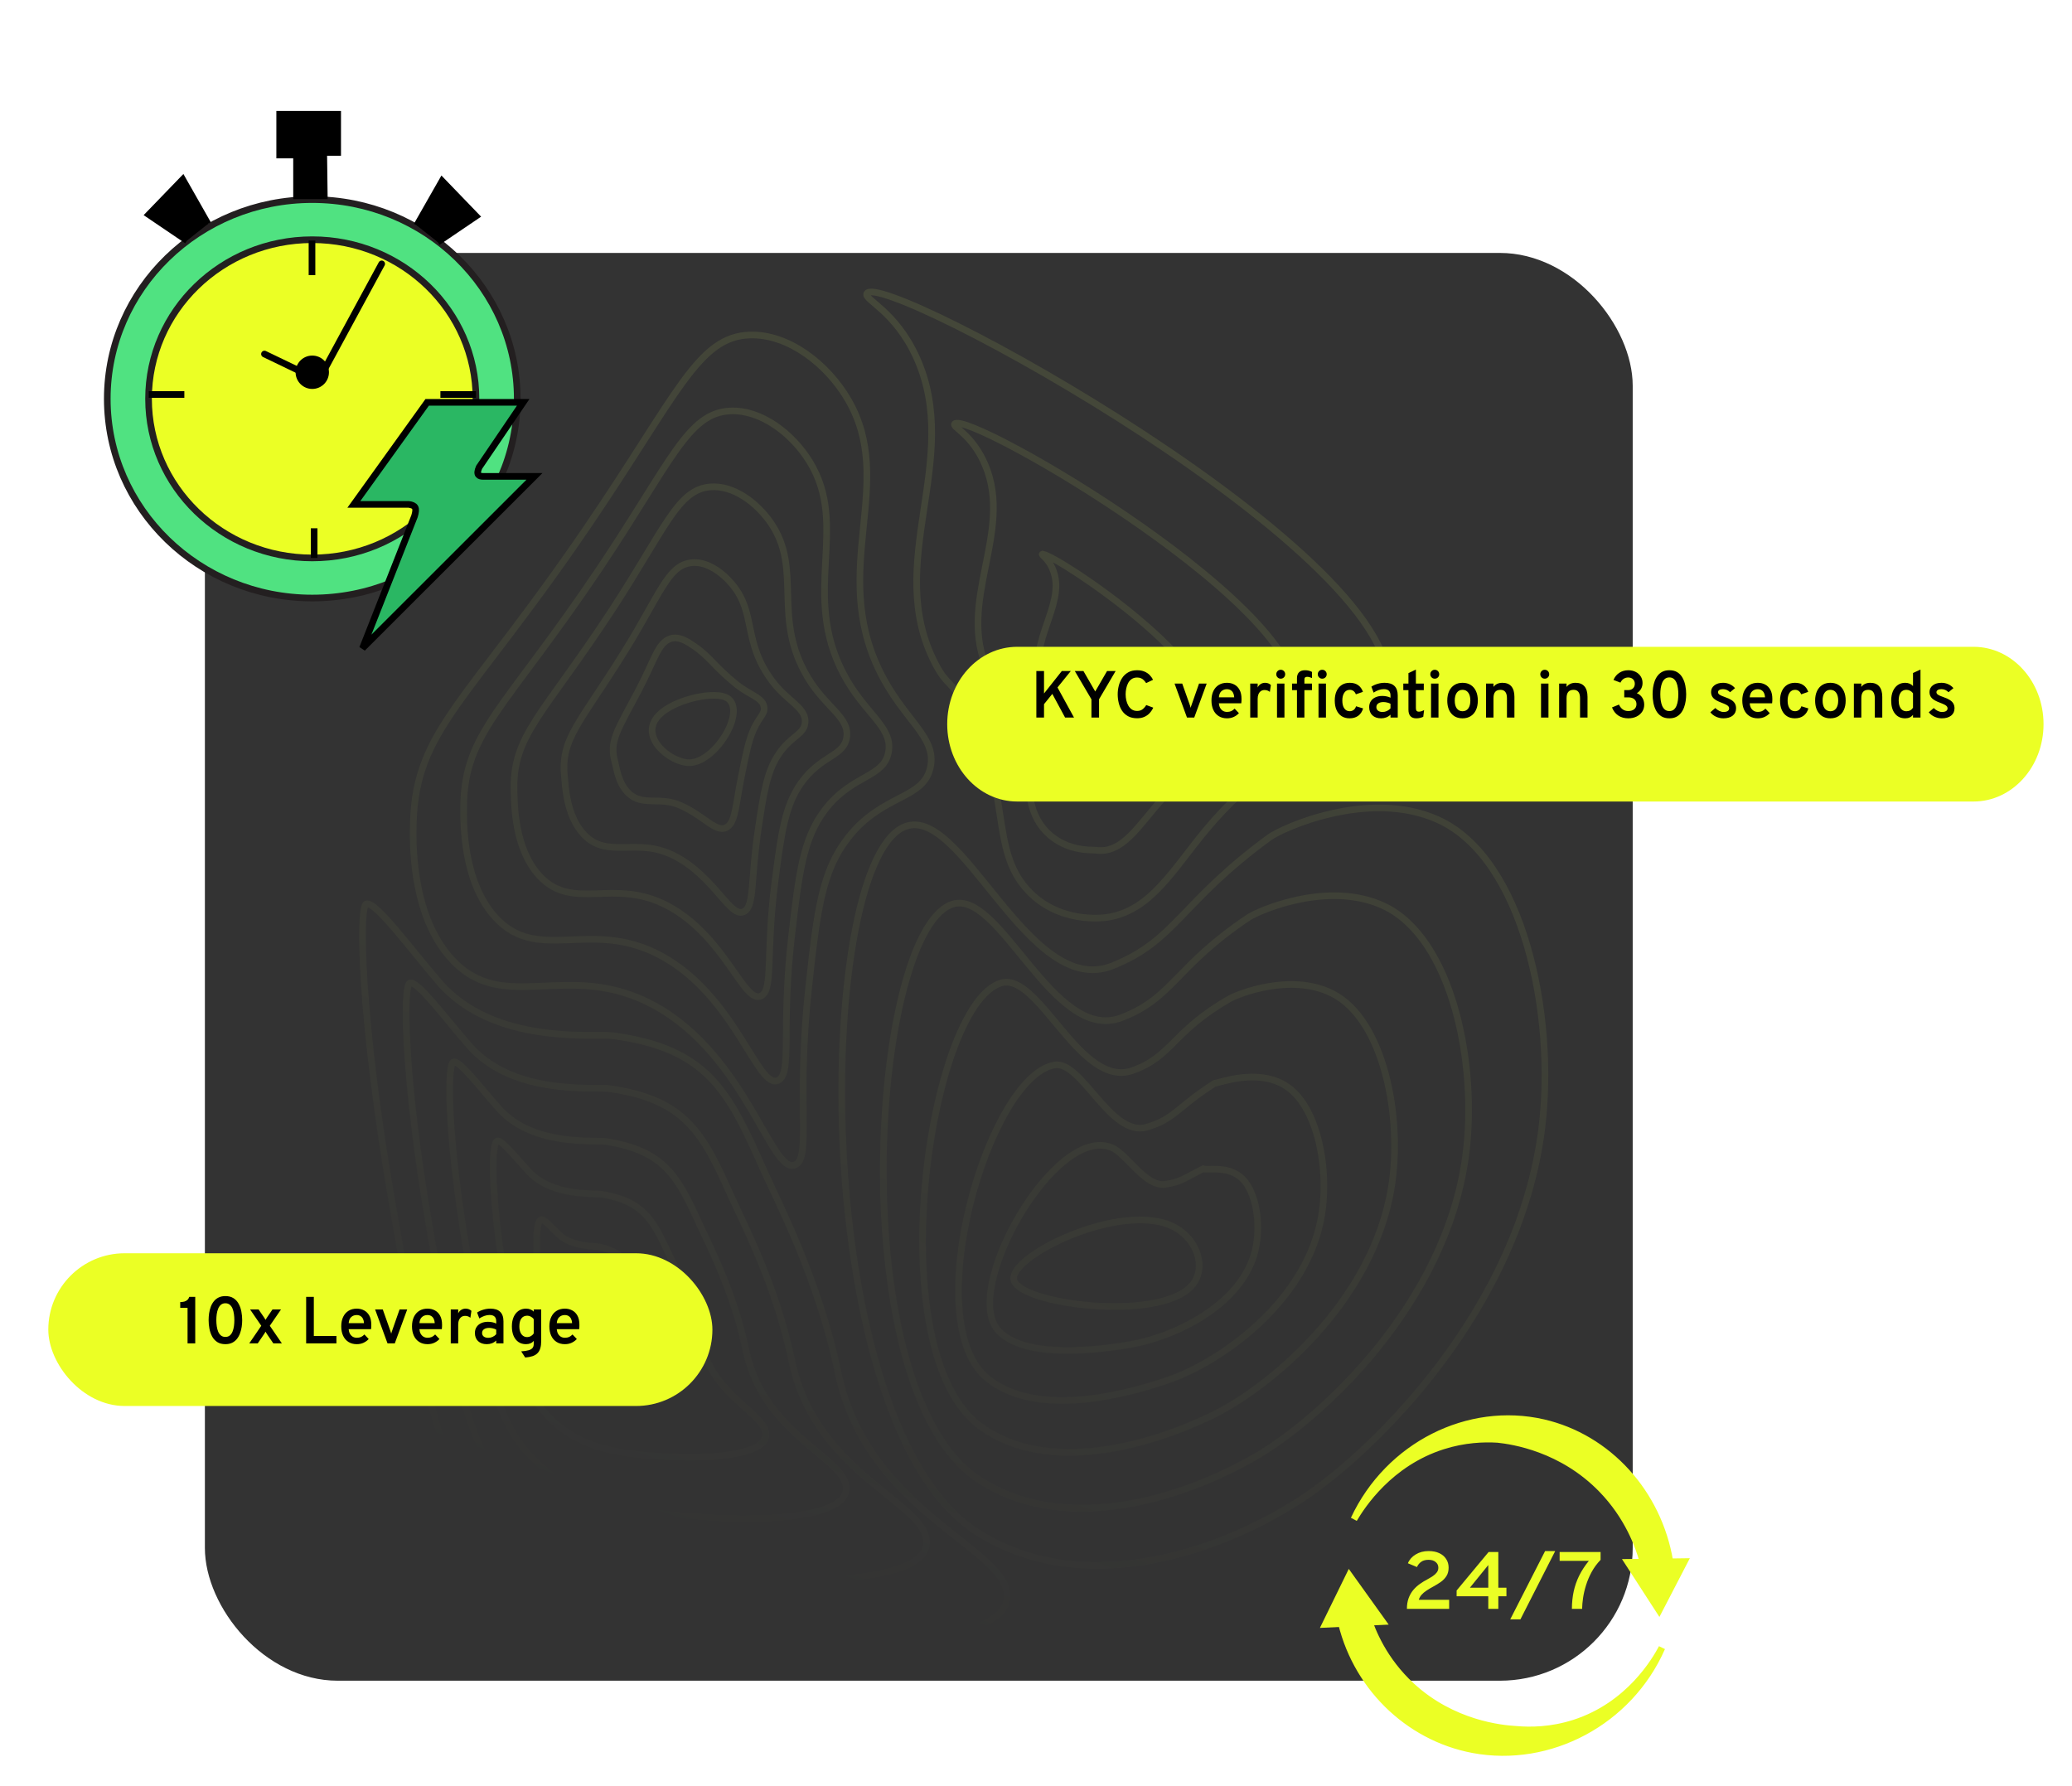 <svg width="312" height="269" viewBox="0 0 312 269" fill="none" xmlns="http://www.w3.org/2000/svg">
<rect x="30.851" y="38.088" width="215" height="215" rx="20" fill="#333333"/>
<g opacity="0.1">
<path d="M176.646 184.7C180.382 186.557 181.801 191.109 179.359 193.708C174.335 199.056 153.653 196.414 152.68 192.789C151.721 189.218 168.85 180.823 176.646 184.7Z" stroke="url(#paint0_linear_1015_1581)" stroke-miterlimit="10"/>
<path d="M167.389 172.805C158.855 169.256 144.526 194.522 150.441 200.487C154.077 204.155 162.88 203.697 170.059 202.492C176.799 201.36 186.428 196.734 188.804 189.05C190.062 184.971 189.307 179.16 186.643 177.124C184.581 175.55 181.797 176.258 181.183 175.996C178.255 177.438 177.826 177.998 175.494 178.336C172.445 178.779 169.735 173.781 167.389 172.805Z" stroke="url(#paint1_linear_1015_1581)" stroke-miterlimit="10"/>
<path d="M158.73 160.378C148.819 162.257 138.049 199.161 148.8 207.654C155.647 213.063 167.584 210.674 175.904 207.815C183.547 205.188 196.273 196.422 198.848 183.86C200.345 176.561 198.526 166.293 193.315 163.322C189.161 160.956 183.809 162.991 182.867 163.147C177.297 166.705 176.846 168.515 172.699 169.733C167.208 171.344 162.872 159.589 158.73 160.378Z" stroke="url(#paint2_linear_1015_1581)" stroke-miterlimit="10"/>
<path d="M150.699 148.034C139.756 151.497 132.199 203.852 147.787 214.901C157.847 222.032 172.922 217.754 182.377 213.219C190.93 209.118 206.7 196.211 209.52 178.752C211.221 168.223 208.382 153.52 200.616 149.602C194.376 146.453 186.407 149.685 185.18 150.38C176.607 155.246 176.498 159.113 170.529 161.211C162.601 164.006 156.43 146.224 150.699 148.034Z" stroke="url(#paint3_linear_1015_1581)" stroke-miterlimit="10"/>
<path d="M143.151 136.251C131.033 141.247 126.853 209.051 147.257 222.712C160.544 231.528 178.749 225.408 189.331 219.188C198.806 213.62 217.598 196.573 220.678 174.205C222.571 160.455 218.724 141.313 208.403 136.441C200.073 132.512 189.549 137.12 187.978 138.171C176.927 145.565 176.641 150.288 168.853 153.252C158.485 157.231 150.405 133.261 143.151 136.251Z" stroke="url(#paint4_linear_1015_1581)" stroke-miterlimit="10"/>
<path d="M216.528 123.436C206.112 118.729 193.041 124.707 191.116 126.12C177.616 136.025 177.117 141.585 167.512 145.441C154.703 150.584 144.666 120.366 135.949 124.617C122.559 131.147 121.807 214.488 147.073 230.671C163.559 241.23 184.93 233.218 196.632 225.304C207.025 218.276 228.828 197.089 232.174 169.808C234.254 152.839 229.408 129.255 216.528 123.436Z" stroke="url(#paint5_linear_1015_1581)" stroke-miterlimit="10"/>
<path d="M103.811 114.849C107.914 114.808 112.835 106.361 109.155 104.951C107.03 104.135 101.403 105.425 99.193 107.722C96.08 110.952 100.988 114.878 103.811 114.849Z" stroke="url(#paint6_linear_1015_1581)" stroke-miterlimit="10"/>
<path d="M114.962 106.134C114.561 105 112.68 104.497 110.965 103.117C107.485 100.315 106.986 98.984 104.514 97.294C103.55 96.634 102.253 95.767 100.987 96.164C99.048 96.773 98.564 99.407 96.103 104.046C92.913 110.074 91.704 111.633 92.616 114.828C92.829 115.57 93.103 117.976 94.64 119.443C96.768 121.472 99.262 119.905 102.381 121.248C106.126 122.858 107.982 125.724 109.607 124.457C110.752 123.565 110.795 121.122 111.652 116.868C112.305 113.627 112.716 111.501 113.51 109.766C114.462 107.701 115.409 107.394 114.962 106.134Z" stroke="url(#paint7_linear_1015_1581)" stroke-miterlimit="10"/>
<path d="M121.234 108.497C121.164 106.487 118.505 105.515 116.314 102.611C111.82 96.655 113.902 92.398 110.3 88.047C108.772 86.199 106.373 84.41 103.97 84.757C100.558 85.249 99.412 89.433 94.161 97.914C87.295 109.002 84.37 111.174 85.011 117.083C85.142 118.287 85.27 122.911 87.953 125.695C91.532 129.407 95.821 126.03 101.424 128.82C107.684 131.932 110.023 138.588 112.134 137.21C113.6 136.254 113.039 132.403 114.165 124.891C114.963 119.552 115.456 116.431 117.05 113.875C119.063 110.652 121.309 110.679 121.234 108.497Z" stroke="url(#paint8_linear_1015_1581)" stroke-miterlimit="10"/>
<path d="M127.512 110.833C127.783 107.953 124.34 106.505 121.67 102.079C116.171 92.965 120.912 85.842 116.093 78.772C114.03 75.748 110.492 73.041 106.958 73.324C102.061 73.715 100.252 79.414 92.217 91.755C81.654 107.88 77.105 110.72 77.404 119.312C77.462 120.988 77.435 127.819 81.263 131.924C86.294 137.316 92.387 132.122 100.463 136.368C109.245 140.984 112.059 151.425 114.662 149.941C116.448 148.915 115.304 143.66 116.68 132.89C117.629 125.452 118.202 121.353 120.593 117.961C123.675 113.59 127.222 113.936 127.512 110.833Z" stroke="url(#paint9_linear_1015_1581)" stroke-miterlimit="10"/>
<path d="M133.805 113.164C134.413 109.416 130.196 107.487 127.04 101.541C120.548 89.265 127.958 79.303 121.899 69.493C119.309 65.296 114.622 61.672 109.961 61.884C103.574 62.176 101.13 69.412 90.292 85.592C76.065 106.781 69.874 110.281 69.819 121.536C69.808 123.683 69.629 132.715 74.597 138.146C81.085 145.212 88.971 138.206 99.526 143.911C110.831 150.023 114.12 164.26 117.204 162.667C119.311 161.574 117.584 154.91 119.208 140.884C120.312 131.346 120.961 126.273 124.149 122.041C128.303 116.528 133.15 117.193 133.805 113.164Z" stroke="url(#paint10_linear_1015_1581)" stroke-miterlimit="10"/>
<path d="M140.109 115.493C139.09 120.452 132.946 119.465 127.719 126.12C123.734 131.194 123.009 137.238 121.75 148.876C119.881 166.158 122.189 174.232 119.761 175.39C116.191 177.093 112.428 159.06 98.598 151.453C85.57 144.286 75.875 153.121 67.94 144.368C61.823 137.619 62.163 126.387 62.243 123.758C62.664 109.843 70.488 105.68 88.379 79.426C102.022 59.408 105.098 50.638 112.978 50.444C118.766 50.301 124.604 54.845 127.719 60.212C135.015 72.771 124.922 85.578 132.422 101.002C136.057 108.476 141.058 110.88 140.109 115.493Z" stroke="url(#paint11_linear_1015_1581)" stroke-miterlimit="10"/>
<path d="M87.968 195.313C89.038 194.668 91.287 195.909 91.486 197.843C91.711 200.036 89.167 201.85 88.049 201.286C86.727 200.618 86.547 196.165 87.968 195.313Z" stroke="url(#paint12_linear_1015_1581)" stroke-miterlimit="10"/>
<path d="M84.951 206.964C83.126 204.939 82.328 201.222 81.415 194.85C80.511 188.532 80.653 184.008 81.448 183.68C81.881 183.503 83.108 184.889 84.161 185.904C86.132 187.8 89.505 187.589 90.37 187.794C93.535 188.546 94.465 189.941 95.788 192.614C96.4 193.848 97.828 196.586 98.457 199.806C99.415 204.682 103.712 206.185 103.188 208.14C102.748 209.771 98.491 210.168 95.731 210.214C91.775 210.28 87.772 210.092 84.951 206.964Z" stroke="url(#paint13_linear_1015_1581)" stroke-miterlimit="10"/>
<path d="M81.787 212.41C78.787 208.79 77.607 202.716 75.789 191.356C73.943 179.941 73.954 172.112 74.864 171.82C75.547 171.596 77.758 174.418 79.637 176.435C83.18 180.253 89.521 179.626 90.828 179.87C96.788 180.963 98.257 183.581 100.566 188.53C101.529 190.591 104.168 195.614 105.371 201.547C107.223 210.636 115.999 213.015 115.273 216.385C114.666 219.191 106.527 219.621 101.406 219.39C94.174 219.057 86.856 218.528 81.787 212.41Z" stroke="url(#paint14_linear_1015_1581)" stroke-miterlimit="10"/>
<path d="M78.641 217.82C74.463 212.607 72.914 204.171 70.181 187.826C67.406 171.312 67.276 160.195 68.298 159.918C69.234 159.66 72.428 163.911 75.128 166.935C80.233 172.685 89.551 171.628 91.301 171.904C100.054 173.291 102.069 177.17 105.36 184.404C106.673 187.291 110.523 194.602 112.301 203.244C115.043 216.546 128.301 219.8 127.374 224.586C126.6 228.566 114.576 229.048 107.095 228.521C96.59 227.818 85.945 226.935 78.641 217.82Z" stroke="url(#paint15_linear_1015_1581)" stroke-miterlimit="10"/>
<path d="M75.504 223.227C70.147 216.421 68.231 205.623 64.582 184.293C60.874 162.681 60.603 148.278 61.741 148.011C62.931 147.729 67.108 153.391 70.628 157.424C77.306 165.094 89.589 163.618 91.782 163.934C103.327 165.597 105.906 170.745 110.162 180.274C111.831 183.984 116.886 193.584 119.239 204.937C122.873 222.451 140.612 226.581 139.481 232.782C138.542 237.935 122.634 238.449 112.793 237.648C99.018 236.546 85.041 235.342 75.504 223.227Z" stroke="url(#paint16_linear_1015_1581)" stroke-miterlimit="10"/>
<path d="M92.268 155.961C106.605 157.893 109.722 164.334 114.968 176.141C116.984 180.681 123.253 192.565 126.182 206.626C130.704 228.355 152.927 233.36 151.595 240.976C150.488 247.309 130.696 247.846 118.495 246.772C101.445 245.269 84.138 243.747 72.372 228.631C65.834 220.232 63.551 207.074 58.987 180.757C54.354 154.046 53.941 136.362 55.189 136.103C56.636 135.802 61.791 142.865 66.132 147.91C74.383 157.498 89.631 155.606 92.268 155.961Z" stroke="url(#paint17_linear_1015_1581)" stroke-miterlimit="10"/>
<path d="M208.841 104.329C207.213 111.736 195.529 108.257 181.62 124.939C176.636 130.917 173.294 137.17 166.698 138.142C166.032 138.24 159.424 139.098 154.76 134.063C148.892 127.73 152.474 118.944 145.626 106.691C143.103 102.177 142.684 103.488 140.833 99.928C132.932 84.734 144.982 69.309 138.029 53.879C134.828 46.776 130.071 45.145 130.523 44.218C132.474 40.239 213.24 84.371 208.841 104.329Z" stroke="url(#paint18_linear_1015_1581)" stroke-miterlimit="10"/>
<path d="M164.889 128.017C164.489 127.952 160.132 128.339 157.143 124.779C153.364 120.285 156.058 114.097 151.728 105.742C150.134 102.666 149.912 103.5 148.778 101.066C143.94 90.682 152.624 80.236 148.371 70.07C146.404 65.364 143.297 64.286 143.759 63.826C145.849 61.731 199.159 92.685 194.972 106.154C193.402 111.206 184.831 109.413 175.024 120.293C171.458 124.247 169.044 128.685 164.889 128.017Z" stroke="url(#paint19_linear_1015_1581)" stroke-miterlimit="10"/>
<path d="M163.08 117.89C162.966 117.55 160.835 117.557 159.526 115.495C157.826 112.82 159.636 109.256 157.829 104.794C157.166 103.156 157.139 103.506 156.723 102.204C154.937 96.604 160.273 91.168 158.713 86.261C157.983 83.951 156.627 83.557 156.988 83.433C159.633 83.879 185.024 101.029 181.107 107.979C179.578 110.695 174.104 110.565 168.433 115.648C166.278 117.58 164.867 118.995 163.08 117.89Z" stroke="url(#paint20_linear_1015_1581)" stroke-miterlimit="10"/>
<path d="M161.271 107.764C162.675 102.896 168.201 101.241 170.225 103.041C173.209 105.699 170.663 109.16 167.24 109.804C164.682 110.282 159.665 113.335 161.271 107.764Z" stroke="url(#paint21_linear_1015_1581)" stroke-miterlimit="10"/>
</g>
<g clip-path="url(#clip0_1015_1581)" filter="url(#filter0_d_1015_1581)">
<g filter="url(#filter1_d_1015_1581)">
<path d="M47.021 82.055C64.068 82.055 77.887 68.624 77.887 52.056C77.887 35.488 64.068 22.057 47.021 22.057C29.974 22.057 16.154 35.488 16.154 52.056C16.154 68.624 29.974 82.055 47.021 82.055Z" fill="#50E281" stroke="#231F20" stroke-miterlimit="10"/>
<path d="M47.02 76.016C60.636 76.016 71.673 65.289 71.673 52.056C71.673 38.824 60.636 28.097 47.02 28.097C33.405 28.097 22.368 38.824 22.368 52.056C22.368 65.289 33.405 76.016 47.02 76.016Z" fill="#EBFF25" stroke="#231F20" stroke-miterlimit="10"/>
<path d="M42.114 9.209H50.846V14.956H48.746L48.831 21.485H44.653V15.341H42.114V9.209Z" fill="black" stroke="black" stroke-miterlimit="10"/>
<path d="M62.759 25.952L66.573 19.257L71.673 24.546L65.909 28.451" fill="black"/>
<path d="M62.759 25.952L66.573 19.257L71.673 24.546L65.909 28.451" stroke="black" stroke-miterlimit="10"/>
<path d="M31.314 25.723L27.511 19.028L22.401 24.317L28.165 28.222" fill="black"/>
<path d="M31.314 25.723L27.511 19.028L22.401 24.317L28.165 28.222" stroke="black" stroke-miterlimit="10"/>
<line x1="46.98" y1="28.222" x2="46.98" y2="33.428" stroke="black"/>
<line x1="71.673" y1="51.405" x2="66.316" y2="51.405" stroke="black"/>
<line x1="27.758" y1="51.405" x2="22.401" y2="51.405" stroke="black"/>
<line x1="47.303" y1="76.017" x2="47.303" y2="71.551" stroke="black"/>
</g>
<circle cx="47.021" cy="52.056" r="2.512" fill="black"/>
<line x1="39.823" y1="49.311" x2="45.13" y2="51.865" stroke="black" stroke-linecap="round"/>
<line x1="57.474" y1="35.734" x2="48.481" y2="52.331" stroke="black" stroke-linecap="round"/>
</g>
<g filter="url(#filter2_d_1015_1581)">
<path d="M78.78 56.589H64.322L53.286 71.951H61.541C62.549 72.103 62.808 72.441 62.417 73.734L54.584 93.618L80.479 67.736H72.774C72.144 67.736 71.63 67.534 72.144 66.367L78.78 56.589Z" fill="#2AB763"/>
<path d="M78.78 56.589H64.322L53.286 71.951H61.541C62.549 72.103 62.808 72.441 62.417 73.734L54.584 93.618L80.479 67.736H72.774C72.144 67.736 71.63 67.534 72.144 66.367L78.78 56.589Z" stroke="black"/>
</g>
<g filter="url(#filter3_d_1015_1581)">
<rect x="7.273" y="184.721" width="100" height="23" rx="11.5" fill="#EBFF25"/>
<path d="M28.243 198.291V192.946H27.138V192.071C27.364 192.071 27.568 192.047 27.748 192.001C27.928 191.951 28.081 191.869 28.208 191.756C28.338 191.642 28.436 191.487 28.503 191.291H29.398V198.291H28.243ZM33.939 198.411C33.452 198.411 33.046 198.306 32.719 198.096C32.392 197.882 32.134 197.601 31.944 197.251C31.754 196.897 31.617 196.507 31.534 196.081C31.454 195.651 31.414 195.221 31.414 194.791C31.414 194.461 31.437 194.126 31.484 193.786C31.534 193.442 31.616 193.116 31.729 192.806C31.842 192.492 31.996 192.214 32.189 191.971C32.382 191.724 32.622 191.529 32.909 191.386C33.199 191.242 33.542 191.171 33.939 191.171C34.429 191.171 34.836 191.276 35.159 191.486C35.486 191.696 35.744 191.977 35.934 192.331C36.127 192.681 36.264 193.069 36.344 193.496C36.427 193.922 36.469 194.354 36.469 194.791C36.469 195.117 36.444 195.452 36.394 195.796C36.344 196.136 36.261 196.462 36.144 196.776C36.031 197.086 35.877 197.364 35.684 197.611C35.491 197.857 35.251 198.052 34.964 198.196C34.677 198.339 34.336 198.411 33.939 198.411ZM33.939 197.321C34.209 197.321 34.432 197.247 34.609 197.101C34.786 196.951 34.922 196.752 35.019 196.506C35.119 196.259 35.189 195.987 35.229 195.691C35.269 195.391 35.289 195.091 35.289 194.791C35.289 194.477 35.267 194.171 35.224 193.871C35.184 193.567 35.114 193.294 35.014 193.051C34.914 192.807 34.776 192.614 34.599 192.471C34.426 192.324 34.206 192.251 33.939 192.251C33.669 192.251 33.444 192.326 33.264 192.476C33.087 192.626 32.949 192.824 32.849 193.071C32.749 193.317 32.677 193.591 32.634 193.891C32.594 194.191 32.574 194.491 32.574 194.791C32.574 195.104 32.596 195.412 32.639 195.716C32.682 196.016 32.754 196.287 32.854 196.531C32.957 196.771 33.097 196.962 33.274 197.106C33.451 197.249 33.672 197.321 33.939 197.321ZM37.532 198.291L39.342 195.641L37.657 193.181H38.937L39.682 194.271C39.739 194.347 39.794 194.429 39.847 194.516C39.904 194.602 39.949 194.682 39.982 194.756C40.026 194.679 40.074 194.599 40.127 194.516C40.181 194.429 40.234 194.347 40.287 194.271L41.032 193.181H42.317L40.627 195.641L42.442 198.291H41.157L40.282 197.011C40.229 196.931 40.176 196.849 40.122 196.766C40.072 196.679 40.026 196.599 39.982 196.526C39.949 196.599 39.904 196.679 39.847 196.766C39.791 196.849 39.736 196.931 39.682 197.011L38.812 198.291H37.532ZM46.1 198.291V191.291H47.255V197.176H50.66V198.291H46.1ZM53.719 198.411C53.236 198.411 52.819 198.299 52.469 198.076C52.12 197.852 51.851 197.541 51.664 197.141C51.478 196.737 51.385 196.267 51.385 195.731C51.385 195.174 51.481 194.697 51.675 194.301C51.868 193.901 52.139 193.594 52.489 193.381C52.84 193.167 53.249 193.061 53.719 193.061C54.123 193.061 54.489 193.147 54.819 193.321C55.153 193.494 55.418 193.761 55.614 194.121C55.811 194.477 55.91 194.932 55.91 195.486C55.91 195.572 55.908 195.676 55.904 195.796C55.901 195.912 55.891 196.031 55.874 196.151H52.499C52.52 196.411 52.581 196.637 52.684 196.831C52.791 197.024 52.933 197.176 53.109 197.286C53.286 197.392 53.495 197.446 53.734 197.446C53.968 197.446 54.175 197.407 54.355 197.331C54.535 197.251 54.706 197.124 54.87 196.951L55.52 197.636C55.309 197.866 55.053 198.052 54.749 198.196C54.45 198.339 54.106 198.411 53.719 198.411ZM52.505 195.246H54.809C54.8 195.002 54.749 194.789 54.66 194.606C54.573 194.422 54.45 194.281 54.289 194.181C54.13 194.077 53.934 194.026 53.705 194.026C53.385 194.026 53.111 194.126 52.885 194.326C52.661 194.526 52.535 194.832 52.505 195.246ZM58.352 198.291L56.482 193.181H57.637L58.757 196.341C58.783 196.417 58.81 196.497 58.837 196.581C58.863 196.664 58.887 196.749 58.907 196.836C58.93 196.749 58.953 196.666 58.977 196.586C59.003 196.502 59.032 196.421 59.062 196.341L60.167 193.181H61.317L59.447 198.291H58.352ZM64.374 198.411C63.891 198.411 63.474 198.299 63.124 198.076C62.774 197.852 62.505 197.541 62.319 197.141C62.132 196.737 62.039 196.267 62.039 195.731C62.039 195.174 62.136 194.697 62.329 194.301C62.522 193.901 62.794 193.594 63.144 193.381C63.494 193.167 63.904 193.061 64.374 193.061C64.777 193.061 65.144 193.147 65.474 193.321C65.807 193.494 66.072 193.761 66.269 194.121C66.466 194.477 66.564 194.932 66.564 195.486C66.564 195.572 66.562 195.676 66.559 195.796C66.555 195.912 66.546 196.031 66.529 196.151H63.154C63.174 196.411 63.236 196.637 63.339 196.831C63.446 197.024 63.587 197.176 63.764 197.286C63.941 197.392 64.149 197.446 64.389 197.446C64.622 197.446 64.829 197.407 65.009 197.331C65.189 197.251 65.361 197.124 65.524 196.951L66.174 197.636C65.964 197.866 65.707 198.052 65.404 198.196C65.104 198.339 64.76 198.411 64.374 198.411ZM63.159 195.246H65.464C65.454 195.002 65.404 194.789 65.314 194.606C65.227 194.422 65.104 194.281 64.944 194.181C64.784 194.077 64.589 194.026 64.359 194.026C64.039 194.026 63.766 194.126 63.539 194.326C63.316 194.526 63.189 194.832 63.159 195.246ZM67.875 198.291V193.181H68.995V193.771C69.095 193.551 69.245 193.377 69.445 193.251C69.649 193.124 69.872 193.061 70.115 193.061C70.459 193.061 70.749 193.172 70.985 193.396L70.83 194.431C70.704 194.331 70.577 194.259 70.45 194.216C70.324 194.172 70.184 194.151 70.03 194.151C69.817 194.151 69.634 194.204 69.48 194.311C69.327 194.417 69.207 194.569 69.12 194.766C69.037 194.962 68.995 195.196 68.995 195.466V198.291H67.875ZM73.311 198.411C72.751 198.411 72.311 198.259 71.991 197.956C71.671 197.652 71.511 197.241 71.511 196.721C71.511 196.381 71.593 196.086 71.756 195.836C71.919 195.582 72.149 195.387 72.446 195.251C72.743 195.111 73.089 195.041 73.486 195.041C73.719 195.041 73.941 195.064 74.151 195.111C74.364 195.154 74.554 195.221 74.721 195.311V194.981C74.721 194.654 74.638 194.412 74.471 194.256C74.304 194.096 74.053 194.016 73.716 194.016C73.469 194.016 73.214 194.061 72.951 194.151C72.688 194.241 72.429 194.371 72.176 194.541L71.841 193.646C72.121 193.459 72.436 193.316 72.786 193.216C73.136 193.112 73.488 193.061 73.841 193.061C74.498 193.061 74.989 193.221 75.316 193.541C75.646 193.857 75.811 194.334 75.811 194.971V198.291H74.721V197.861C74.541 198.037 74.329 198.174 74.086 198.271C73.843 198.364 73.584 198.411 73.311 198.411ZM73.541 197.456C73.758 197.456 73.968 197.409 74.171 197.316C74.378 197.222 74.561 197.089 74.721 196.916V196.221C74.571 196.137 74.401 196.074 74.211 196.031C74.024 195.984 73.841 195.961 73.661 195.961C73.328 195.961 73.066 196.029 72.876 196.166C72.686 196.299 72.591 196.484 72.591 196.721C72.591 196.947 72.674 197.127 72.841 197.261C73.008 197.391 73.241 197.456 73.541 197.456ZM79.083 200.421L78.483 199.496C78.96 199.466 79.335 199.409 79.608 199.326C79.885 199.242 80.079 199.126 80.193 198.976C80.309 198.829 80.368 198.637 80.368 198.401V197.921C80.094 198.247 79.704 198.411 79.198 198.411C78.761 198.411 78.385 198.302 78.068 198.086C77.751 197.866 77.506 197.556 77.333 197.156C77.163 196.756 77.078 196.281 77.078 195.731C77.078 195.191 77.166 194.721 77.343 194.321C77.519 193.921 77.768 193.611 78.088 193.391C78.408 193.171 78.784 193.061 79.218 193.061C79.454 193.061 79.671 193.101 79.868 193.181C80.068 193.257 80.234 193.367 80.368 193.511V193.181H81.493V197.941C81.493 198.361 81.448 198.721 81.358 199.021C81.271 199.324 81.131 199.572 80.938 199.766C80.748 199.962 80.499 200.112 80.193 200.216C79.886 200.319 79.516 200.387 79.083 200.421ZM79.393 197.346C79.583 197.346 79.764 197.297 79.938 197.201C80.111 197.101 80.254 196.967 80.368 196.801V194.651C80.268 194.494 80.128 194.367 79.948 194.271C79.768 194.171 79.588 194.121 79.408 194.121C79.018 194.121 78.719 194.259 78.513 194.536C78.306 194.809 78.203 195.207 78.203 195.731C78.203 196.067 78.251 196.356 78.348 196.596C78.445 196.836 78.581 197.021 78.758 197.151C78.934 197.281 79.146 197.346 79.393 197.346ZM85.057 198.411C84.574 198.411 84.157 198.299 83.807 198.076C83.457 197.852 83.189 197.541 83.002 197.141C82.816 196.737 82.722 196.267 82.722 195.731C82.722 195.174 82.819 194.697 83.012 194.301C83.206 193.901 83.477 193.594 83.827 193.381C84.177 193.167 84.587 193.061 85.057 193.061C85.461 193.061 85.827 193.147 86.157 193.321C86.491 193.494 86.756 193.761 86.952 194.121C87.149 194.477 87.247 194.932 87.247 195.486C87.247 195.572 87.246 195.676 87.242 195.796C87.239 195.912 87.229 196.031 87.212 196.151H83.837C83.857 196.411 83.919 196.637 84.022 196.831C84.129 197.024 84.271 197.176 84.447 197.286C84.624 197.392 84.832 197.446 85.072 197.446C85.306 197.446 85.512 197.407 85.692 197.331C85.872 197.251 86.044 197.124 86.207 196.951L86.857 197.636C86.647 197.866 86.391 198.052 86.087 198.196C85.787 198.339 85.444 198.411 85.057 198.411ZM83.842 195.246H86.147C86.137 195.002 86.087 194.789 85.997 194.606C85.911 194.422 85.787 194.281 85.627 194.181C85.467 194.077 85.272 194.026 85.042 194.026C84.722 194.026 84.449 194.126 84.222 194.326C83.999 194.526 83.872 194.832 83.842 195.246Z" fill="black"/>
</g>
<g filter="url(#filter4_bd_1015_1581)">
<path d="M297.177 93.399H153.169C147.349 93.399 142.632 98.614 142.632 105.048C142.632 111.481 147.349 116.696 153.169 116.696H297.177C302.996 116.696 307.714 111.481 307.714 105.048C307.714 98.614 302.996 93.399 297.177 93.399Z" fill="#EBFF25"/>
</g>
<path d="M156.053 108.048V101.048H157.208V104.428L159.888 101.048H161.238L159.238 103.518L161.723 108.048H160.378L158.458 104.488L157.208 106.038V108.048H156.053ZM164.349 108.048V105.308L161.844 101.048H163.144L164.919 104.128L166.699 101.048H167.989L165.494 105.298V108.048H164.349ZM171.227 108.158C170.687 108.158 170.23 108.054 169.857 107.848C169.484 107.641 169.182 107.364 168.952 107.018C168.725 106.668 168.56 106.279 168.457 105.853C168.354 105.423 168.302 104.988 168.302 104.548C168.302 104.124 168.355 103.699 168.462 103.273C168.569 102.846 168.737 102.456 168.967 102.103C169.197 101.749 169.499 101.466 169.872 101.253C170.245 101.036 170.697 100.928 171.227 100.928C171.664 100.928 172.04 100.998 172.357 101.138C172.674 101.278 172.935 101.458 173.142 101.678C173.352 101.898 173.51 102.129 173.617 102.373L172.587 102.863C172.474 102.696 172.355 102.549 172.232 102.423C172.109 102.296 171.965 102.198 171.802 102.128C171.642 102.058 171.45 102.023 171.227 102.023C170.904 102.023 170.63 102.099 170.407 102.253C170.184 102.406 170.005 102.608 169.872 102.858C169.742 103.108 169.647 103.381 169.587 103.678C169.527 103.971 169.497 104.261 169.497 104.548C169.497 104.851 169.53 105.153 169.597 105.453C169.664 105.749 169.767 106.019 169.907 106.263C170.047 106.503 170.225 106.696 170.442 106.843C170.662 106.986 170.924 107.058 171.227 107.058C171.554 107.058 171.824 106.976 172.037 106.813C172.254 106.646 172.442 106.431 172.602 106.168L173.657 106.563C173.517 106.866 173.337 107.138 173.117 107.378C172.897 107.618 172.63 107.808 172.317 107.948C172.007 108.088 171.644 108.158 171.227 108.158ZM178.734 108.048L176.864 102.938H178.019L179.139 106.098C179.166 106.174 179.193 106.254 179.219 106.338C179.246 106.421 179.269 106.506 179.289 106.593C179.313 106.506 179.336 106.423 179.359 106.343C179.386 106.259 179.414 106.178 179.444 106.098L180.549 102.938H181.699L179.829 108.048H178.734ZM184.756 108.168C184.273 108.168 183.856 108.056 183.506 107.833C183.156 107.609 182.888 107.298 182.701 106.898C182.515 106.494 182.421 106.024 182.421 105.488C182.421 104.931 182.518 104.454 182.711 104.058C182.905 103.658 183.176 103.351 183.526 103.138C183.876 102.924 184.286 102.818 184.756 102.818C185.16 102.818 185.526 102.904 185.856 103.078C186.19 103.251 186.455 103.518 186.651 103.878C186.848 104.234 186.946 104.689 186.946 105.243C186.946 105.329 186.945 105.433 186.941 105.553C186.938 105.669 186.928 105.788 186.911 105.908H183.536C183.556 106.168 183.618 106.394 183.721 106.588C183.828 106.781 183.97 106.933 184.146 107.043C184.323 107.149 184.531 107.203 184.771 107.203C185.005 107.203 185.211 107.164 185.391 107.088C185.571 107.008 185.743 106.881 185.906 106.708L186.556 107.393C186.346 107.623 186.09 107.809 185.786 107.953C185.486 108.096 185.143 108.168 184.756 108.168ZM183.541 105.003H185.846C185.836 104.759 185.786 104.546 185.696 104.363C185.61 104.179 185.486 104.038 185.326 103.938C185.166 103.834 184.971 103.783 184.741 103.783C184.421 103.783 184.148 103.883 183.921 104.083C183.698 104.283 183.571 104.589 183.541 105.003ZM188.258 108.048V102.938H189.378V103.528C189.478 103.308 189.628 103.134 189.828 103.008C190.031 102.881 190.255 102.818 190.498 102.818C190.841 102.818 191.131 102.929 191.368 103.153L191.213 104.188C191.086 104.088 190.96 104.016 190.833 103.973C190.706 103.929 190.566 103.908 190.413 103.908C190.2 103.908 190.016 103.961 189.863 104.068C189.71 104.174 189.59 104.326 189.503 104.523C189.42 104.719 189.378 104.953 189.378 105.223V108.048H188.258ZM192.291 108.048V102.938H193.411V108.048H192.291ZM192.846 102.198C192.663 102.198 192.506 102.133 192.376 102.003C192.246 101.873 192.181 101.716 192.181 101.533C192.181 101.346 192.245 101.188 192.371 101.058C192.501 100.924 192.66 100.858 192.846 100.858C193.04 100.858 193.2 100.923 193.326 101.053C193.456 101.183 193.521 101.343 193.521 101.533C193.521 101.719 193.456 101.878 193.326 102.008C193.196 102.134 193.036 102.198 192.846 102.198ZM195.296 108.048V103.923H194.556V102.938H195.296V102.128C195.296 101.741 195.399 101.444 195.606 101.238C195.812 101.031 196.109 100.928 196.496 100.928C196.699 100.928 196.886 100.948 197.056 100.988C197.229 101.028 197.396 101.091 197.556 101.178V102.098C197.416 102.038 197.286 101.993 197.166 101.963C197.049 101.933 196.936 101.918 196.826 101.918C196.686 101.918 196.582 101.951 196.516 102.018C196.449 102.084 196.416 102.193 196.416 102.343V102.938H197.556V103.923H196.416V108.048H195.296ZM198.541 108.048V102.938H199.661V108.048H198.541ZM199.096 102.198C198.913 102.198 198.756 102.133 198.626 102.003C198.496 101.873 198.431 101.716 198.431 101.533C198.431 101.346 198.495 101.188 198.621 101.058C198.751 100.924 198.91 100.858 199.096 100.858C199.29 100.858 199.45 100.923 199.576 101.053C199.706 101.183 199.771 101.343 199.771 101.533C199.771 101.719 199.706 101.878 199.576 102.008C199.446 102.134 199.286 102.198 199.096 102.198ZM203.221 108.168C202.757 108.168 202.359 108.061 202.026 107.848C201.692 107.631 201.436 107.323 201.256 106.923C201.076 106.523 200.986 106.048 200.986 105.498C200.986 104.948 201.077 104.473 201.261 104.073C201.444 103.669 201.704 103.359 202.041 103.143C202.377 102.926 202.779 102.818 203.246 102.818C203.742 102.818 204.159 102.934 204.496 103.168C204.832 103.398 205.077 103.736 205.231 104.183L204.166 104.553C204.082 104.336 203.962 104.169 203.806 104.053C203.652 103.936 203.469 103.878 203.256 103.878C202.902 103.878 202.626 104.021 202.426 104.308C202.226 104.594 202.126 104.991 202.126 105.498C202.126 105.998 202.224 106.389 202.421 106.673C202.617 106.956 202.887 107.098 203.231 107.098C203.464 107.098 203.664 107.034 203.831 106.908C203.997 106.778 204.119 106.593 204.196 106.353L205.256 106.678C205.112 107.164 204.866 107.534 204.516 107.788C204.169 108.041 203.737 108.168 203.221 108.168ZM207.971 108.168C207.411 108.168 206.971 108.016 206.651 107.713C206.331 107.409 206.171 106.998 206.171 106.478C206.171 106.138 206.253 105.843 206.416 105.593C206.579 105.339 206.809 105.144 207.106 105.008C207.403 104.868 207.749 104.798 208.146 104.798C208.379 104.798 208.601 104.821 208.811 104.868C209.024 104.911 209.214 104.978 209.381 105.068V104.738C209.381 104.411 209.298 104.169 209.131 104.013C208.964 103.853 208.713 103.773 208.376 103.773C208.129 103.773 207.874 103.818 207.611 103.908C207.348 103.998 207.089 104.128 206.836 104.298L206.501 103.403C206.781 103.216 207.096 103.073 207.446 102.973C207.796 102.869 208.148 102.818 208.501 102.818C209.158 102.818 209.649 102.978 209.976 103.298C210.306 103.614 210.471 104.091 210.471 104.728V108.048H209.381V107.618C209.201 107.794 208.989 107.931 208.746 108.028C208.503 108.121 208.244 108.168 207.971 108.168ZM208.201 107.213C208.418 107.213 208.628 107.166 208.831 107.073C209.038 106.979 209.221 106.846 209.381 106.673V105.978C209.231 105.894 209.061 105.831 208.871 105.788C208.684 105.741 208.501 105.718 208.321 105.718C207.988 105.718 207.726 105.786 207.536 105.923C207.346 106.056 207.251 106.241 207.251 106.478C207.251 106.704 207.334 106.884 207.501 107.018C207.668 107.148 207.901 107.213 208.201 107.213ZM213.253 108.168C212.866 108.168 212.575 108.058 212.378 107.838C212.181 107.618 212.083 107.296 212.083 106.873V103.923H211.308V102.938H212.083V101.363L213.203 100.828V102.938H214.393V103.923H213.203V106.628C213.203 106.811 213.238 106.948 213.308 107.038C213.381 107.124 213.493 107.168 213.643 107.168C213.886 107.168 214.151 107.088 214.438 106.928L214.313 107.938C214.156 108.014 213.991 108.071 213.818 108.108C213.645 108.148 213.456 108.168 213.253 108.168ZM215.485 108.048V102.938H216.605V108.048H215.485ZM216.04 102.198C215.856 102.198 215.7 102.133 215.57 102.003C215.44 101.873 215.375 101.716 215.375 101.533C215.375 101.346 215.438 101.188 215.565 101.058C215.695 100.924 215.853 100.858 216.04 100.858C216.233 100.858 216.393 100.923 216.52 101.053C216.65 101.183 216.715 101.343 216.715 101.533C216.715 101.719 216.65 101.878 216.52 102.008C216.39 102.134 216.23 102.198 216.04 102.198ZM220.229 108.168C219.516 108.168 218.954 107.929 218.544 107.453C218.134 106.976 217.929 106.324 217.929 105.498C217.929 104.948 218.023 104.473 218.209 104.073C218.396 103.673 218.661 103.364 219.004 103.148C219.351 102.928 219.759 102.818 220.229 102.818C220.703 102.818 221.111 102.926 221.454 103.143C221.798 103.359 222.063 103.668 222.249 104.068C222.436 104.468 222.529 104.943 222.529 105.493C222.529 106.043 222.436 106.518 222.249 106.918C222.063 107.318 221.798 107.626 221.454 107.843C221.111 108.059 220.703 108.168 220.229 108.168ZM220.229 107.103C220.599 107.103 220.888 106.961 221.094 106.678C221.301 106.394 221.404 105.999 221.404 105.493C221.404 104.983 221.299 104.586 221.089 104.303C220.883 104.019 220.596 103.878 220.229 103.878C219.863 103.878 219.574 104.021 219.364 104.308C219.158 104.591 219.054 104.988 219.054 105.498C219.054 106.001 219.158 106.394 219.364 106.678C219.574 106.961 219.863 107.103 220.229 107.103ZM223.766 108.048V102.938H224.886V103.438C225.046 103.228 225.237 103.073 225.461 102.973C225.687 102.869 225.946 102.818 226.236 102.818C226.826 102.818 227.274 102.998 227.581 103.358C227.887 103.718 228.041 104.246 228.041 104.943V108.048H226.916V105.148C226.916 104.721 226.834 104.403 226.671 104.193C226.511 103.983 226.267 103.878 225.941 103.878C225.587 103.878 225.322 103.981 225.146 104.188C224.972 104.394 224.886 104.708 224.886 105.128V108.048H223.766ZM232.047 108.048V102.938H233.167V108.048H232.047ZM232.602 102.198C232.419 102.198 232.262 102.133 232.132 102.003C232.002 101.873 231.937 101.716 231.937 101.533C231.937 101.346 232.001 101.188 232.127 101.058C232.257 100.924 232.416 100.858 232.602 100.858C232.796 100.858 232.956 100.923 233.082 101.053C233.212 101.183 233.277 101.343 233.277 101.533C233.277 101.719 233.212 101.878 233.082 102.008C232.952 102.134 232.792 102.198 232.602 102.198ZM234.772 108.048V102.938H235.892V103.438C236.052 103.228 236.243 103.073 236.467 102.973C236.693 102.869 236.952 102.818 237.242 102.818C237.832 102.818 238.28 102.998 238.587 103.358C238.893 103.718 239.047 104.246 239.047 104.943V108.048H237.922V105.148C237.922 104.721 237.84 104.403 237.677 104.193C237.517 103.983 237.273 103.878 236.947 103.878C236.593 103.878 236.328 103.981 236.152 104.188C235.978 104.394 235.892 104.708 235.892 105.128V108.048H234.772ZM245.183 108.168C244.596 108.168 244.093 108.026 243.673 107.743C243.253 107.459 242.94 107.054 242.733 106.528L243.783 106.098C244.083 106.748 244.55 107.073 245.183 107.073C245.566 107.073 245.868 106.979 246.088 106.793C246.308 106.606 246.418 106.354 246.418 106.038C246.418 105.721 246.308 105.471 246.088 105.288C245.868 105.104 245.57 105.013 245.193 105.013H244.578V103.918H245.163C245.47 103.918 245.713 103.831 245.893 103.658C246.076 103.481 246.168 103.249 246.168 102.963C246.168 102.679 246.076 102.451 245.893 102.278C245.71 102.104 245.47 102.018 245.173 102.018C244.923 102.018 244.696 102.083 244.493 102.213C244.293 102.343 244.13 102.536 244.003 102.793L242.953 102.388C243.153 101.924 243.448 101.566 243.838 101.313C244.231 101.056 244.68 100.928 245.183 100.928C245.603 100.928 245.975 101.011 246.298 101.178C246.621 101.341 246.875 101.568 247.058 101.858C247.241 102.144 247.333 102.476 247.333 102.853C247.333 103.173 247.256 103.468 247.103 103.738C246.953 104.008 246.741 104.223 246.468 104.383C246.818 104.523 247.091 104.746 247.288 105.053C247.485 105.359 247.583 105.713 247.583 106.113C247.583 106.513 247.48 106.868 247.273 107.178C247.07 107.484 246.788 107.726 246.428 107.903C246.068 108.079 245.653 108.168 245.183 108.168ZM251.372 108.168C250.886 108.168 250.479 108.063 250.152 107.853C249.826 107.639 249.567 107.358 249.377 107.008C249.187 106.654 249.051 106.264 248.967 105.838C248.887 105.408 248.847 104.978 248.847 104.548C248.847 104.218 248.871 103.883 248.917 103.543C248.967 103.199 249.049 102.873 249.162 102.563C249.276 102.249 249.429 101.971 249.622 101.728C249.816 101.481 250.056 101.286 250.342 101.143C250.632 100.999 250.976 100.928 251.372 100.928C251.862 100.928 252.269 101.033 252.592 101.243C252.919 101.453 253.177 101.734 253.367 102.088C253.561 102.438 253.697 102.826 253.777 103.253C253.861 103.679 253.902 104.111 253.902 104.548C253.902 104.874 253.877 105.209 253.827 105.553C253.777 105.893 253.694 106.219 253.577 106.533C253.464 106.843 253.311 107.121 253.117 107.368C252.924 107.614 252.684 107.809 252.397 107.953C252.111 108.096 251.769 108.168 251.372 108.168ZM251.372 107.078C251.642 107.078 251.866 107.004 252.042 106.858C252.219 106.708 252.356 106.509 252.452 106.263C252.552 106.016 252.622 105.744 252.662 105.448C252.702 105.148 252.722 104.848 252.722 104.548C252.722 104.234 252.701 103.928 252.657 103.628C252.617 103.324 252.547 103.051 252.447 102.808C252.347 102.564 252.209 102.371 252.032 102.228C251.859 102.081 251.639 102.008 251.372 102.008C251.102 102.008 250.877 102.083 250.697 102.233C250.521 102.383 250.382 102.581 250.282 102.828C250.182 103.074 250.111 103.348 250.067 103.648C250.027 103.948 250.007 104.248 250.007 104.548C250.007 104.861 250.029 105.169 250.072 105.473C250.116 105.773 250.187 106.044 250.287 106.288C250.391 106.528 250.531 106.719 250.707 106.863C250.884 107.006 251.106 107.078 251.372 107.078ZM259.497 108.168C259.114 108.168 258.745 108.086 258.392 107.923C258.039 107.756 257.755 107.534 257.542 107.258L258.292 106.618C258.469 106.801 258.667 106.946 258.887 107.053C259.107 107.159 259.322 107.213 259.532 107.213C259.799 107.213 260.005 107.166 260.152 107.073C260.299 106.976 260.372 106.841 260.372 106.668C260.372 106.561 260.339 106.464 260.272 106.378C260.205 106.288 260.089 106.199 259.922 106.113C259.755 106.026 259.525 105.928 259.232 105.818C258.659 105.608 258.252 105.381 258.012 105.138C257.772 104.891 257.652 104.583 257.652 104.213C257.652 103.796 257.819 103.459 258.152 103.203C258.485 102.946 258.919 102.818 259.452 102.818C259.815 102.818 260.15 102.888 260.457 103.028C260.767 103.164 261.034 103.363 261.257 103.623L260.512 104.238C260.209 103.928 259.849 103.773 259.432 103.773C259.209 103.773 259.03 103.816 258.897 103.903C258.764 103.986 258.697 104.098 258.697 104.238C258.697 104.378 258.774 104.503 258.927 104.613C259.084 104.719 259.37 104.844 259.787 104.988C260.167 105.114 260.477 105.256 260.717 105.413C260.96 105.569 261.137 105.749 261.247 105.953C261.36 106.156 261.417 106.391 261.417 106.658C261.417 107.128 261.245 107.498 260.902 107.768C260.562 108.034 260.094 108.168 259.497 108.168ZM264.688 108.168C264.205 108.168 263.788 108.056 263.438 107.833C263.088 107.609 262.82 107.298 262.633 106.898C262.446 106.494 262.353 106.024 262.353 105.488C262.353 104.931 262.45 104.454 262.643 104.058C262.836 103.658 263.108 103.351 263.458 103.138C263.808 102.924 264.218 102.818 264.688 102.818C265.091 102.818 265.458 102.904 265.788 103.078C266.121 103.251 266.386 103.518 266.583 103.878C266.78 104.234 266.878 104.689 266.878 105.243C266.878 105.329 266.876 105.433 266.873 105.553C266.87 105.669 266.86 105.788 266.843 105.908H263.468C263.488 106.168 263.55 106.394 263.653 106.588C263.76 106.781 263.901 106.933 264.078 107.043C264.255 107.149 264.463 107.203 264.703 107.203C264.936 107.203 265.143 107.164 265.323 107.088C265.503 107.008 265.675 106.881 265.838 106.708L266.488 107.393C266.278 107.623 266.021 107.809 265.718 107.953C265.418 108.096 265.075 108.168 264.688 108.168ZM263.473 105.003H265.778C265.768 104.759 265.718 104.546 265.628 104.363C265.541 104.179 265.418 104.038 265.258 103.938C265.098 103.834 264.903 103.783 264.673 103.783C264.353 103.783 264.08 103.883 263.853 104.083C263.63 104.283 263.503 104.589 263.473 105.003ZM270.272 108.168C269.808 108.168 269.41 108.061 269.077 107.848C268.743 107.631 268.487 107.323 268.307 106.923C268.127 106.523 268.037 106.048 268.037 105.498C268.037 104.948 268.128 104.473 268.312 104.073C268.495 103.669 268.755 103.359 269.092 103.143C269.428 102.926 269.83 102.818 270.297 102.818C270.793 102.818 271.21 102.934 271.547 103.168C271.883 103.398 272.128 103.736 272.282 104.183L271.217 104.553C271.133 104.336 271.013 104.169 270.857 104.053C270.703 103.936 270.52 103.878 270.307 103.878C269.953 103.878 269.677 104.021 269.477 104.308C269.277 104.594 269.177 104.991 269.177 105.498C269.177 105.998 269.275 106.389 269.472 106.673C269.668 106.956 269.938 107.098 270.282 107.098C270.515 107.098 270.715 107.034 270.882 106.908C271.048 106.778 271.17 106.593 271.247 106.353L272.307 106.678C272.163 107.164 271.917 107.534 271.567 107.788C271.22 108.041 270.788 108.168 270.272 108.168ZM275.62 108.168C274.906 108.168 274.345 107.929 273.935 107.453C273.525 106.976 273.32 106.324 273.32 105.498C273.32 104.948 273.413 104.473 273.6 104.073C273.786 103.673 274.051 103.364 274.395 103.148C274.741 102.928 275.15 102.818 275.62 102.818C276.093 102.818 276.501 102.926 276.845 103.143C277.188 103.359 277.453 103.668 277.64 104.068C277.826 104.468 277.92 104.943 277.92 105.493C277.92 106.043 277.826 106.518 277.64 106.918C277.453 107.318 277.188 107.626 276.845 107.843C276.501 108.059 276.093 108.168 275.62 108.168ZM275.62 107.103C275.99 107.103 276.278 106.961 276.485 106.678C276.691 106.394 276.795 105.999 276.795 105.493C276.795 104.983 276.69 104.586 276.48 104.303C276.273 104.019 275.986 103.878 275.62 103.878C275.253 103.878 274.965 104.021 274.755 104.308C274.548 104.591 274.445 104.988 274.445 105.498C274.445 106.001 274.548 106.394 274.755 106.678C274.965 106.961 275.253 107.103 275.62 107.103ZM279.156 108.048V102.938H280.276V103.438C280.436 103.228 280.628 103.073 280.851 102.973C281.078 102.869 281.336 102.818 281.626 102.818C282.216 102.818 282.665 102.998 282.971 103.358C283.278 103.718 283.431 104.246 283.431 104.943V108.048H282.306V105.148C282.306 104.721 282.225 104.403 282.061 104.193C281.901 103.983 281.658 103.878 281.331 103.878C280.978 103.878 280.713 103.981 280.536 104.188C280.363 104.394 280.276 104.708 280.276 105.128V108.048H279.156ZM286.88 108.168C286.223 108.168 285.708 107.929 285.335 107.453C284.962 106.976 284.775 106.321 284.775 105.488C284.775 104.951 284.862 104.483 285.035 104.083C285.212 103.679 285.457 103.368 285.77 103.148C286.087 102.928 286.458 102.818 286.885 102.818C287.358 102.818 287.75 102.981 288.06 103.308V101.343L289.185 100.828V108.048H288.06V107.638C287.787 107.991 287.393 108.168 286.88 108.168ZM287.055 107.103C287.278 107.103 287.473 107.058 287.64 106.968C287.81 106.878 287.95 106.746 288.06 106.573V104.398C287.95 104.238 287.805 104.111 287.625 104.018C287.448 103.924 287.258 103.878 287.055 103.878C286.688 103.878 286.403 104.016 286.2 104.293C286 104.569 285.9 104.968 285.9 105.488C285.9 105.821 285.947 106.108 286.04 106.348C286.133 106.588 286.267 106.774 286.44 106.908C286.613 107.038 286.818 107.103 287.055 107.103ZM292.388 108.168C292.004 108.168 291.636 108.086 291.283 107.923C290.929 107.756 290.646 107.534 290.433 107.258L291.183 106.618C291.359 106.801 291.558 106.946 291.778 107.053C291.998 107.159 292.213 107.213 292.423 107.213C292.689 107.213 292.896 107.166 293.043 107.073C293.189 106.976 293.263 106.841 293.263 106.668C293.263 106.561 293.229 106.464 293.163 106.378C293.096 106.288 292.979 106.199 292.813 106.113C292.646 106.026 292.416 105.928 292.123 105.818C291.549 105.608 291.143 105.381 290.903 105.138C290.663 104.891 290.543 104.583 290.543 104.213C290.543 103.796 290.709 103.459 291.043 103.203C291.376 102.946 291.809 102.818 292.343 102.818C292.706 102.818 293.041 102.888 293.348 103.028C293.658 103.164 293.924 103.363 294.148 103.623L293.403 104.238C293.099 103.928 292.739 103.773 292.323 103.773C292.099 103.773 291.921 103.816 291.788 103.903C291.654 103.986 291.588 104.098 291.588 104.238C291.588 104.378 291.664 104.503 291.818 104.613C291.974 104.719 292.261 104.844 292.678 104.988C293.058 105.114 293.368 105.256 293.608 105.413C293.851 105.569 294.028 105.749 294.138 105.953C294.251 106.156 294.308 106.391 294.308 106.658C294.308 107.128 294.136 107.498 293.793 107.768C293.453 108.034 292.984 108.168 292.388 108.168Z" fill="black"/>
<g clip-path="url(#clip1_1015_1581)" filter="url(#filter5_d_1015_1581)">
<path d="M203.87 224.766C205.103 222.68 209.235 216.312 217.25 213.757C220.489 212.725 223.407 212.619 225.526 212.75C227.803 212.995 235.178 214.081 241.197 220.29C245.134 224.351 246.728 228.786 247.39 231.155H251.445C249.728 220.767 242.13 212.464 232.388 210.223C221.141 207.635 209.089 213.603 203.87 224.766Z" fill="#EBFF25" stroke="#EBFF25" stroke-miterlimit="10"/>
<path d="M245.149 231.265L253.628 231.155L249.825 238.492L245.149 231.265Z" fill="#EBFF25" stroke="#EBFF25" stroke-miterlimit="10"/>
<path d="M250.252 244.125C249.27 245.964 245.342 252.794 237.059 255.459C233.571 256.581 230.44 256.601 228.298 256.414C226.084 256.285 218.754 255.581 212.551 249.87C208.344 245.997 206.608 241.618 205.898 239.376C204.527 239.424 203.157 239.472 201.786 239.52C203.884 249.702 211.874 257.62 221.829 259.483C233.324 261.634 245.342 255.32 250.252 244.125Z" fill="#EBFF25" stroke="#EBFF25" stroke-miterlimit="10"/>
<path d="M208.168 240.187L199.572 240.597L203.178 233.225L208.168 240.187Z" fill="#EBFF25" stroke="#EBFF25" stroke-miterlimit="10"/>
<g clip-path="url(#clip2_1015_1581)">
<path d="M211.852 238.266C211.852 237.663 211.936 237.132 212.105 236.671C212.274 236.207 212.503 235.8 212.792 235.449C213.085 235.099 213.419 234.791 213.792 234.526C214.17 234.258 214.565 234.015 214.979 233.799C215.254 233.648 215.514 233.492 215.759 233.329C216.003 233.166 216.201 232.982 216.352 232.779C216.508 232.575 216.585 232.339 216.585 232.07C216.585 231.723 216.452 231.44 216.185 231.22C215.919 230.996 215.561 230.884 215.112 230.884C214.654 230.884 214.285 230.984 214.005 231.184C213.725 231.379 213.512 231.642 213.365 231.972L211.999 231.404C212.225 230.854 212.619 230.41 213.179 230.071C213.739 229.733 214.385 229.564 215.119 229.564C215.75 229.564 216.29 229.672 216.739 229.888C217.192 230.104 217.536 230.401 217.772 230.78C218.012 231.155 218.132 231.581 218.132 232.058C218.132 232.555 218.025 232.974 217.812 233.316C217.603 233.655 217.323 233.95 216.972 234.203C216.621 234.451 216.234 234.689 215.812 234.918C215.416 235.129 215.072 235.335 214.779 235.535C214.485 235.73 214.243 235.938 214.052 236.158C213.861 236.378 213.723 236.627 213.639 236.904H218.212V238.266H211.852ZM224.104 238.266V236.372H219.337V235.504L224.151 229.711H225.617V235.083H226.837V236.372H225.617V238.266H224.104ZM221.337 235.083H224.104V231.673L221.337 235.083ZM227.407 239.855L232.661 229.564H234.181L228.941 239.855H227.407ZM236.695 238.266C236.699 237.342 236.788 236.472 236.962 235.657C237.139 234.838 237.413 234.05 237.782 233.292C238.155 232.534 238.642 231.785 239.242 231.043H234.848V229.711H241.015V230.89C240.477 231.448 240.028 232.058 239.668 232.718C239.313 233.373 239.031 234.038 238.822 234.71C238.613 235.378 238.464 236.02 238.375 236.635C238.286 237.246 238.239 237.79 238.235 238.266H236.695Z" fill="#EBFF25"/>
</g>
</g>
<defs>
<filter id="filter0_d_1015_1581" x="-3.637" y="0.632" width="98" height="98" filterUnits="userSpaceOnUse" color-interpolation-filters="sRGB">
<feFlood flood-opacity="0" result="BackgroundImageFix"/>
<feColorMatrix in="SourceAlpha" type="matrix" values="0 0 0 0 0 0 0 0 0 0 0 0 0 0 0 0 0 0 127 0" result="hardAlpha"/>
<feOffset dy="4"/>
<feGaussianBlur stdDeviation="2"/>
<feComposite in2="hardAlpha" operator="out"/>
<feColorMatrix type="matrix" values="0 0 0 0 0 0 0 0 0 0 0 0 0 0 0 0 0 0 0.25 0"/>
<feBlend mode="normal" in2="BackgroundImageFix" result="effect1_dropShadow_1015_1581"/>
<feBlend mode="normal" in="SourceGraphic" in2="effect1_dropShadow_1015_1581" result="shape"/>
</filter>
<filter id="filter1_d_1015_1581" x="11.655" y="8.709" width="70.732" height="81.846" filterUnits="userSpaceOnUse" color-interpolation-filters="sRGB">
<feFlood flood-opacity="0" result="BackgroundImageFix"/>
<feColorMatrix in="SourceAlpha" type="matrix" values="0 0 0 0 0 0 0 0 0 0 0 0 0 0 0 0 0 0 127 0" result="hardAlpha"/>
<feOffset dy="4"/>
<feGaussianBlur stdDeviation="2"/>
<feComposite in2="hardAlpha" operator="out"/>
<feColorMatrix type="matrix" values="0 0 0 0 0 0 0 0 0 0 0 0 0 0 0 0 0 0 0.25 0"/>
<feBlend mode="normal" in2="BackgroundImageFix" result="effect1_dropShadow_1015_1581"/>
<feBlend mode="normal" in="SourceGraphic" in2="effect1_dropShadow_1015_1581" result="shape"/>
</filter>
<filter id="filter2_d_1015_1581" x="48.311" y="56.089" width="37.376" height="45.883" filterUnits="userSpaceOnUse" color-interpolation-filters="sRGB">
<feFlood flood-opacity="0" result="BackgroundImageFix"/>
<feColorMatrix in="SourceAlpha" type="matrix" values="0 0 0 0 0 0 0 0 0 0 0 0 0 0 0 0 0 0 127 0" result="hardAlpha"/>
<feOffset dy="4"/>
<feGaussianBlur stdDeviation="2"/>
<feComposite in2="hardAlpha" operator="out"/>
<feColorMatrix type="matrix" values="0 0 0 0 0 0 0 0 0 0 0 0 0 0 0 0 0 0 0.25 0"/>
<feBlend mode="normal" in2="BackgroundImageFix" result="effect1_dropShadow_1015_1581"/>
<feBlend mode="normal" in="SourceGraphic" in2="effect1_dropShadow_1015_1581" result="shape"/>
</filter>
<filter id="filter3_d_1015_1581" x="3.273" y="184.721" width="108" height="31" filterUnits="userSpaceOnUse" color-interpolation-filters="sRGB">
<feFlood flood-opacity="0" result="BackgroundImageFix"/>
<feColorMatrix in="SourceAlpha" type="matrix" values="0 0 0 0 0 0 0 0 0 0 0 0 0 0 0 0 0 0 127 0" result="hardAlpha"/>
<feOffset dy="4"/>
<feGaussianBlur stdDeviation="2"/>
<feComposite in2="hardAlpha" operator="out"/>
<feColorMatrix type="matrix" values="0 0 0 0 0 0 0 0 0 0 0 0 0 0 0 0 0 0 0.25 0"/>
<feBlend mode="normal" in2="BackgroundImageFix" result="effect1_dropShadow_1015_1581"/>
<feBlend mode="normal" in="SourceGraphic" in2="effect1_dropShadow_1015_1581" result="shape"/>
</filter>
<filter id="filter4_bd_1015_1581" x="134.632" y="85.399" width="181.082" height="39.297" filterUnits="userSpaceOnUse" color-interpolation-filters="sRGB">
<feFlood flood-opacity="0" result="BackgroundImageFix"/>
<feGaussianBlur in="BackgroundImageFix" stdDeviation="4"/>
<feComposite in2="SourceAlpha" operator="in" result="effect1_backgroundBlur_1015_1581"/>
<feColorMatrix in="SourceAlpha" type="matrix" values="0 0 0 0 0 0 0 0 0 0 0 0 0 0 0 0 0 0 127 0" result="hardAlpha"/>
<feOffset dy="4"/>
<feGaussianBlur stdDeviation="2"/>
<feComposite in2="hardAlpha" operator="out"/>
<feColorMatrix type="matrix" values="0 0 0 0 0 0 0 0 0 0 0 0 0 0 0 0 0 0 0.25 0"/>
<feBlend mode="normal" in2="effect1_backgroundBlur_1015_1581" result="effect2_dropShadow_1015_1581"/>
<feBlend mode="normal" in="SourceGraphic" in2="effect2_dropShadow_1015_1581" result="shape"/>
</filter>
<filter id="filter5_d_1015_1581" x="194.585" y="208.9" width="64" height="60" filterUnits="userSpaceOnUse" color-interpolation-filters="sRGB">
<feFlood flood-opacity="0" result="BackgroundImageFix"/>
<feColorMatrix in="SourceAlpha" type="matrix" values="0 0 0 0 0 0 0 0 0 0 0 0 0 0 0 0 0 0 127 0" result="hardAlpha"/>
<feOffset dy="4"/>
<feGaussianBlur stdDeviation="2"/>
<feComposite in2="hardAlpha" operator="out"/>
<feColorMatrix type="matrix" values="0 0 0 0 0 0 0 0 0 0 0 0 0 0 0 0 0 0 0.25 0"/>
<feBlend mode="normal" in2="BackgroundImageFix" result="effect1_dropShadow_1015_1581"/>
<feBlend mode="normal" in="SourceGraphic" in2="effect1_dropShadow_1015_1581" result="shape"/>
</filter>
<linearGradient id="paint0_linear_1015_1581" x1="204.461" y1="73.769" x2="143.611" y2="247.21" gradientUnits="userSpaceOnUse">
<stop stop-color="#E2FF6F"/>
<stop offset="1" stop-color="#E2FF6F" stop-opacity="0"/>
</linearGradient>
<linearGradient id="paint1_linear_1015_1581" x1="204.461" y1="73.769" x2="143.611" y2="247.21" gradientUnits="userSpaceOnUse">
<stop stop-color="#E2FF6F"/>
<stop offset="1" stop-color="#E2FF6F" stop-opacity="0"/>
</linearGradient>
<linearGradient id="paint2_linear_1015_1581" x1="204.461" y1="73.769" x2="143.611" y2="247.21" gradientUnits="userSpaceOnUse">
<stop stop-color="#E2FF6F"/>
<stop offset="1" stop-color="#E2FF6F" stop-opacity="0"/>
</linearGradient>
<linearGradient id="paint3_linear_1015_1581" x1="204.461" y1="73.769" x2="143.611" y2="247.21" gradientUnits="userSpaceOnUse">
<stop stop-color="#E2FF6F"/>
<stop offset="1" stop-color="#E2FF6F" stop-opacity="0"/>
</linearGradient>
<linearGradient id="paint4_linear_1015_1581" x1="204.461" y1="73.769" x2="143.611" y2="247.21" gradientUnits="userSpaceOnUse">
<stop stop-color="#E2FF6F"/>
<stop offset="1" stop-color="#E2FF6F" stop-opacity="0"/>
</linearGradient>
<linearGradient id="paint5_linear_1015_1581" x1="204.461" y1="73.769" x2="143.611" y2="247.21" gradientUnits="userSpaceOnUse">
<stop stop-color="#E2FF6F"/>
<stop offset="1" stop-color="#E2FF6F" stop-opacity="0"/>
</linearGradient>
<linearGradient id="paint6_linear_1015_1581" x1="204.461" y1="73.769" x2="143.611" y2="247.21" gradientUnits="userSpaceOnUse">
<stop stop-color="#E2FF6F"/>
<stop offset="1" stop-color="#E2FF6F" stop-opacity="0"/>
</linearGradient>
<linearGradient id="paint7_linear_1015_1581" x1="204.461" y1="73.769" x2="143.611" y2="247.21" gradientUnits="userSpaceOnUse">
<stop stop-color="#E2FF6F"/>
<stop offset="1" stop-color="#E2FF6F" stop-opacity="0"/>
</linearGradient>
<linearGradient id="paint8_linear_1015_1581" x1="204.461" y1="73.769" x2="143.611" y2="247.21" gradientUnits="userSpaceOnUse">
<stop stop-color="#E2FF6F"/>
<stop offset="1" stop-color="#E2FF6F" stop-opacity="0"/>
</linearGradient>
<linearGradient id="paint9_linear_1015_1581" x1="204.461" y1="73.769" x2="143.611" y2="247.21" gradientUnits="userSpaceOnUse">
<stop stop-color="#E2FF6F"/>
<stop offset="1" stop-color="#E2FF6F" stop-opacity="0"/>
</linearGradient>
<linearGradient id="paint10_linear_1015_1581" x1="204.461" y1="73.769" x2="143.611" y2="247.21" gradientUnits="userSpaceOnUse">
<stop stop-color="#E2FF6F"/>
<stop offset="1" stop-color="#E2FF6F" stop-opacity="0"/>
</linearGradient>
<linearGradient id="paint11_linear_1015_1581" x1="204.461" y1="73.769" x2="143.611" y2="247.21" gradientUnits="userSpaceOnUse">
<stop stop-color="#E2FF6F"/>
<stop offset="1" stop-color="#E2FF6F" stop-opacity="0"/>
</linearGradient>
<linearGradient id="paint12_linear_1015_1581" x1="204.461" y1="73.769" x2="143.611" y2="247.21" gradientUnits="userSpaceOnUse">
<stop stop-color="#E2FF6F"/>
<stop offset="1" stop-color="#E2FF6F" stop-opacity="0"/>
</linearGradient>
<linearGradient id="paint13_linear_1015_1581" x1="204.461" y1="73.769" x2="143.611" y2="247.21" gradientUnits="userSpaceOnUse">
<stop stop-color="#E2FF6F"/>
<stop offset="1" stop-color="#E2FF6F" stop-opacity="0"/>
</linearGradient>
<linearGradient id="paint14_linear_1015_1581" x1="204.461" y1="73.769" x2="143.611" y2="247.21" gradientUnits="userSpaceOnUse">
<stop stop-color="#E2FF6F"/>
<stop offset="1" stop-color="#E2FF6F" stop-opacity="0"/>
</linearGradient>
<linearGradient id="paint15_linear_1015_1581" x1="204.461" y1="73.769" x2="143.611" y2="247.21" gradientUnits="userSpaceOnUse">
<stop stop-color="#E2FF6F"/>
<stop offset="1" stop-color="#E2FF6F" stop-opacity="0"/>
</linearGradient>
<linearGradient id="paint16_linear_1015_1581" x1="204.461" y1="73.769" x2="143.611" y2="247.21" gradientUnits="userSpaceOnUse">
<stop stop-color="#E2FF6F"/>
<stop offset="1" stop-color="#E2FF6F" stop-opacity="0"/>
</linearGradient>
<linearGradient id="paint17_linear_1015_1581" x1="204.461" y1="73.769" x2="143.611" y2="247.21" gradientUnits="userSpaceOnUse">
<stop stop-color="#E2FF6F"/>
<stop offset="1" stop-color="#E2FF6F" stop-opacity="0"/>
</linearGradient>
<linearGradient id="paint18_linear_1015_1581" x1="204.461" y1="73.769" x2="143.611" y2="247.21" gradientUnits="userSpaceOnUse">
<stop stop-color="#E2FF6F"/>
<stop offset="1" stop-color="#E2FF6F" stop-opacity="0"/>
</linearGradient>
<linearGradient id="paint19_linear_1015_1581" x1="204.461" y1="73.769" x2="143.611" y2="247.21" gradientUnits="userSpaceOnUse">
<stop stop-color="#E2FF6F"/>
<stop offset="1" stop-color="#E2FF6F" stop-opacity="0"/>
</linearGradient>
<linearGradient id="paint20_linear_1015_1581" x1="204.461" y1="73.769" x2="143.611" y2="247.21" gradientUnits="userSpaceOnUse">
<stop stop-color="#E2FF6F"/>
<stop offset="1" stop-color="#E2FF6F" stop-opacity="0"/>
</linearGradient>
<linearGradient id="paint21_linear_1015_1581" x1="204.461" y1="73.769" x2="143.611" y2="247.21" gradientUnits="userSpaceOnUse">
<stop stop-color="#E2FF6F"/>
<stop offset="1" stop-color="#E2FF6F" stop-opacity="0"/>
</linearGradient>
<clipPath id="clip0_1015_1581">
<rect width="90" height="90" fill="white" transform="translate(0.363 0.632)"/>
</clipPath>
<clipPath id="clip1_1015_1581">
<rect width="56" height="52" fill="white" transform="translate(198.585 208.9)"/>
</clipPath>
<clipPath id="clip2_1015_1581">
<rect width="30" height="11" fill="white" transform="translate(211.585 229.323)"/>
</clipPath>
</defs>
</svg>
